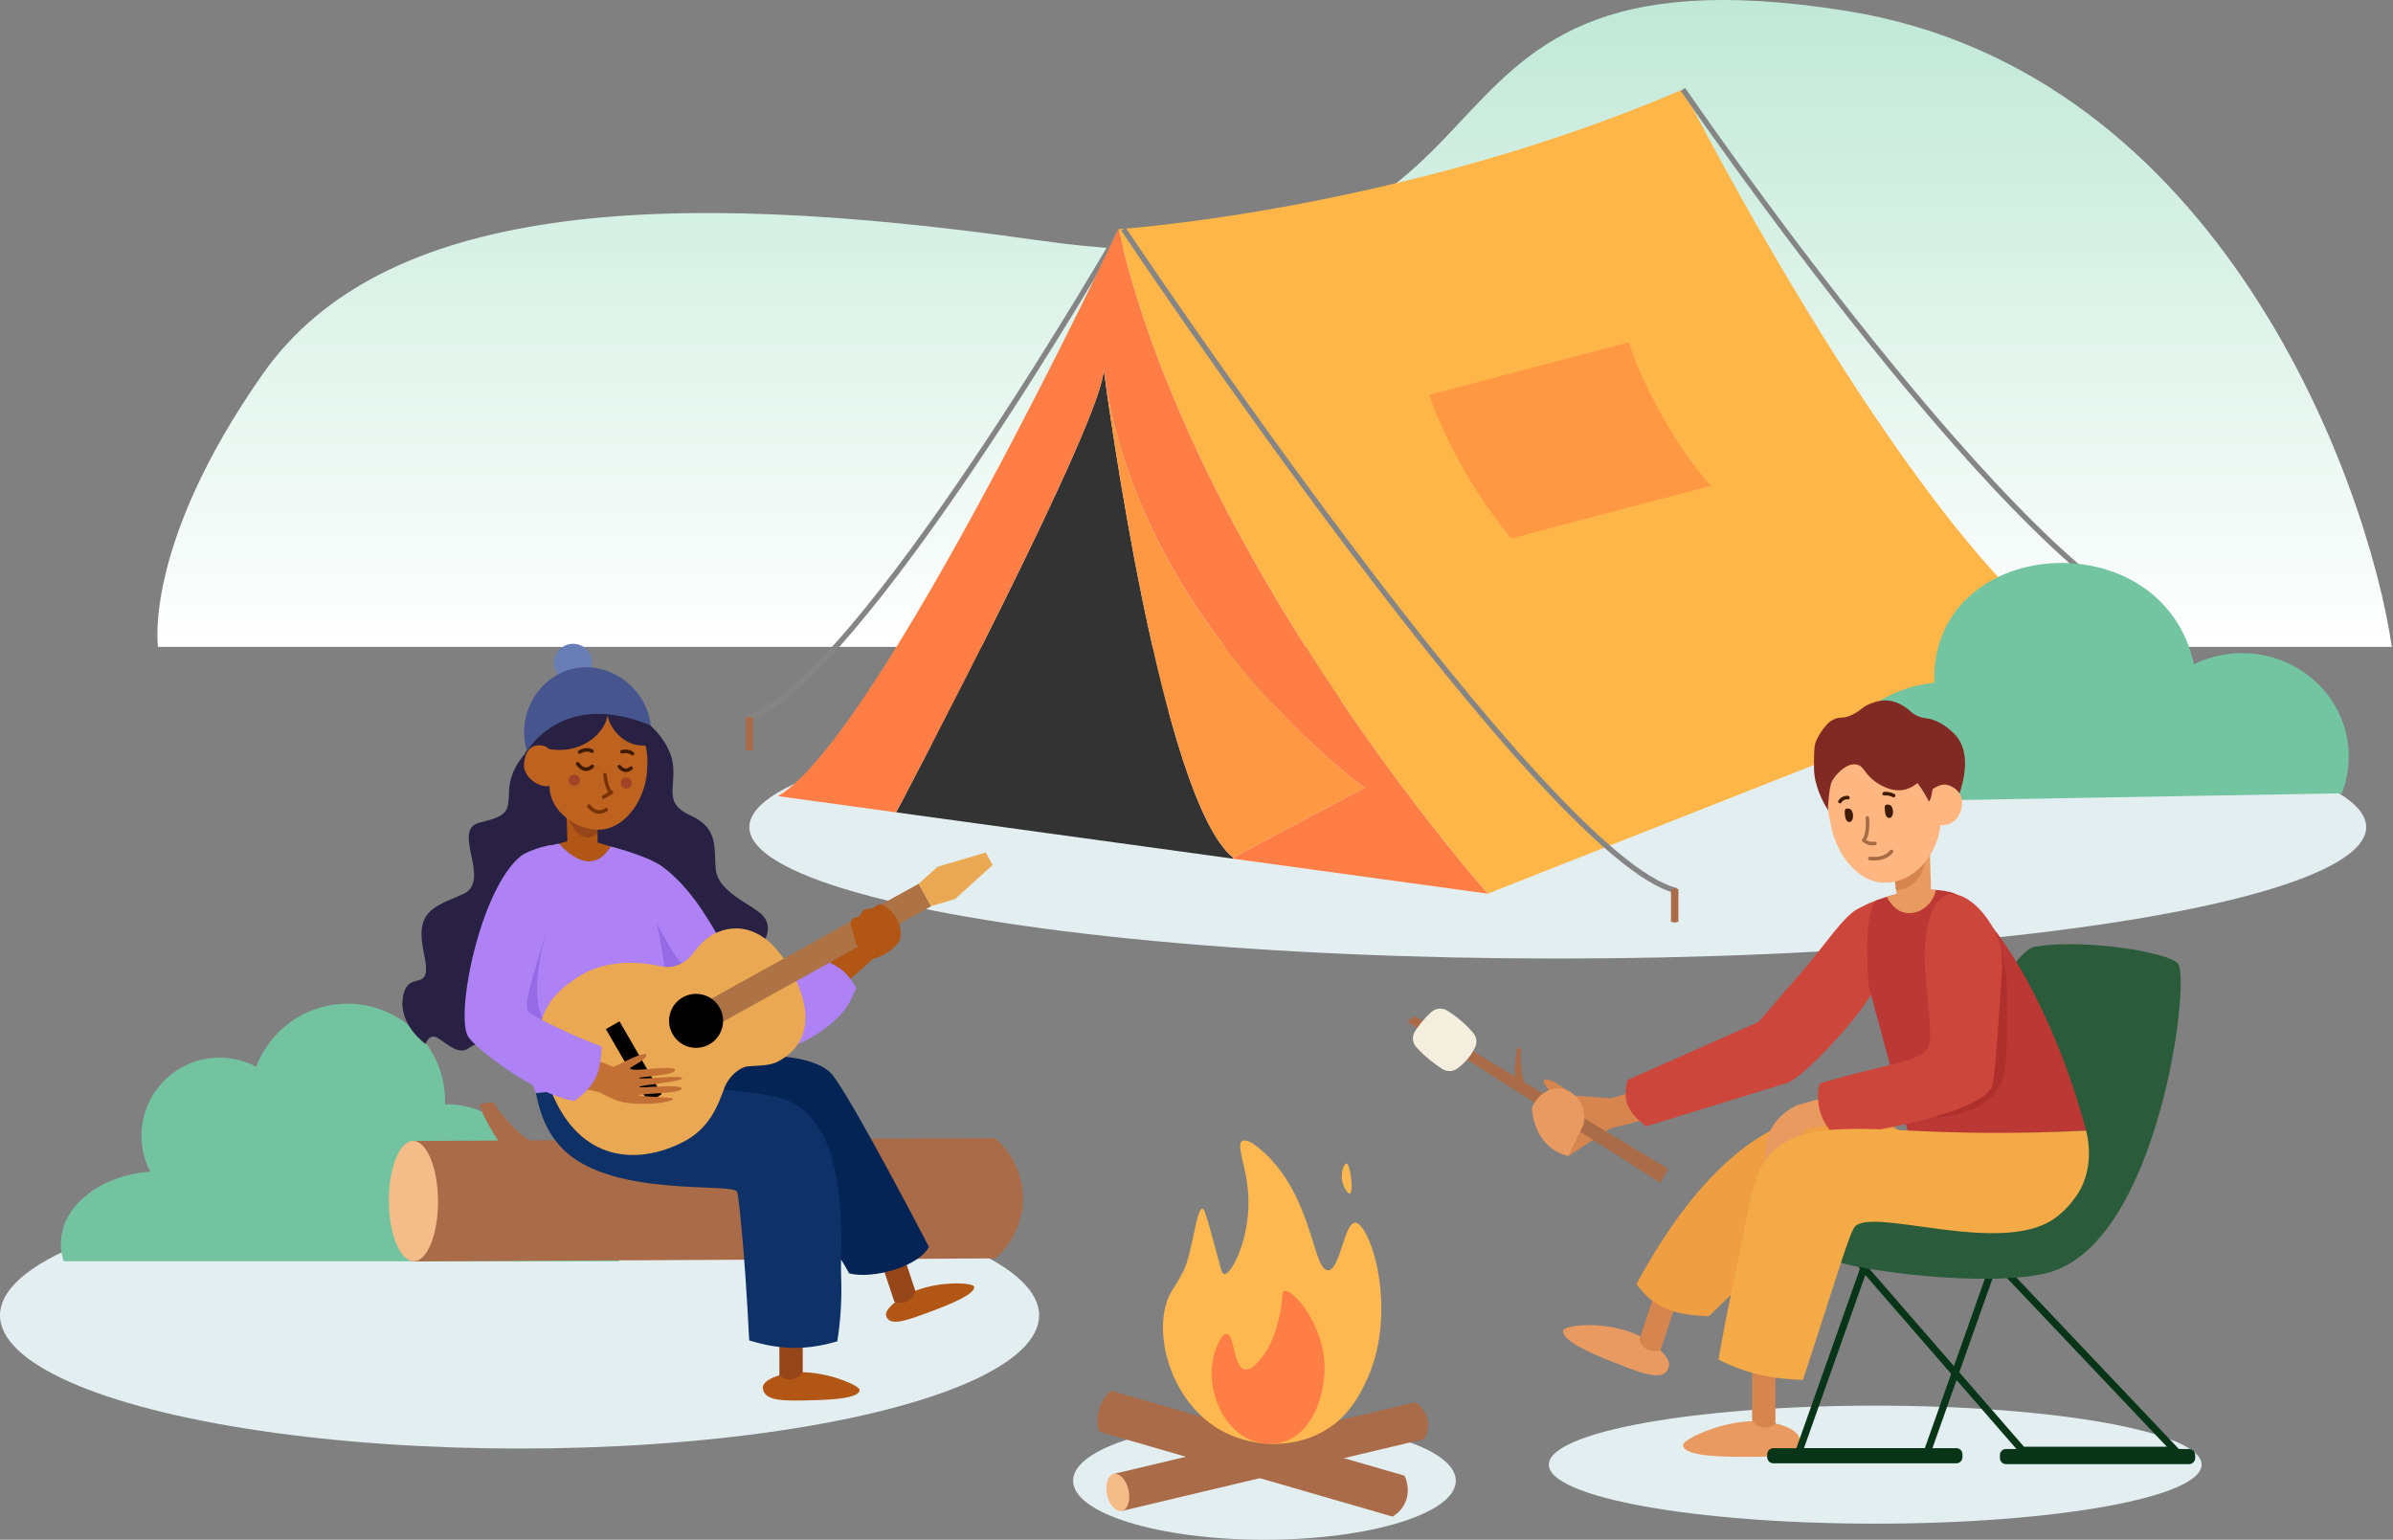 <svg width="1338" height="861" viewBox="0 0 1338 861" fill="none" xmlns="http://www.w3.org/2000/svg">
<rect x="0" y="0" width="1338" height="861" fill="#808080" stroke="none"/>
<ellipse cx="871" cy="462.5" rx="452" ry="73.5" fill="#E3EEF1"/>
<ellipse cx="290.5" cy="735.5" rx="290.5" ry="74.5" fill="#E3EEF1"/>
<ellipse cx="1048.5" cy="819" rx="182.5" ry="33" fill="#E3EEF1"/>
<ellipse cx="707" cy="828" rx="107" ry="33" fill="#E3EEF1"/>
<path d="M579.348 134.231C369.212 104.29 213.848 113.731 146.848 209.231C79.848 304.731 88.348 361.731 88.348 361.731H1337.35C1324.19 271.495 1242.44 39.59 1032.28 6.082C753.064 -38.437 883.029 177.501 579.348 134.231Z" fill="url(#paint0_linear)"/>
<path d="M347.777 695.067C347.777 673.122 325.425 655.307 297.716 655.02C292.379 633.477 272.917 617.503 249.716 617.503C249.416 617.503 249.119 617.521 248.819 617.526C248.837 616.951 248.863 616.378 248.863 615.799C248.863 585.671 224.43 561.248 194.29 561.248C170.939 561.248 151.024 575.912 143.232 596.526C135.438 592.38 126.323 590.541 116.907 591.814C93.014 595.047 76.265 617.027 79.498 640.911C80.193 646.048 81.761 650.852 84.024 655.2C55.959 657.186 34.018 674.465 34.018 695.494C34.018 698.874 34.593 702.156 35.662 705.295H346.102C347.191 702.03 347.777 698.603 347.777 695.067Z" fill="#73C3A1"/>
<path d="M625.732 129.519C625.732 129.519 480.326 382.313 417.401 401.97" stroke="#858585" stroke-width="3" stroke-miterlimit="10"/>
<path d="M617.117 206.399C617.131 206.509 617.143 206.688 617.186 206.909C619.044 221.024 649.406 447.327 689.472 479.589L689.389 480.152L501.063 454.26C503.044 450.505 618.218 232.402 617.09 206.22C617.102 206.276 617.102 206.345 617.117 206.399Z" fill="#333333"/>
<path d="M1168.15 367.022L831.829 499.73C831.829 499.73 668.083 315.417 625.307 128.158C625.307 128.158 783.147 117.84 940.987 50C940.987 50 1072.26 309.514 1168.15 367.022" fill="#FFB649"/>
<path d="M763.011 440.53L689.471 479.588C649.407 447.326 619.045 221.024 617.186 206.909C636.469 349.7 763.011 440.53 763.011 440.53Z" fill="#FF9843"/>
<path d="M831.828 499.73L689.389 480.152L689.472 479.589L763.011 440.531C763.011 440.531 636.469 349.701 617.186 206.908C617.144 206.688 617.131 206.509 617.117 206.399C617.103 206.276 617.09 206.221 617.09 206.221C618.218 232.402 503.045 450.504 501.063 454.26L435.012 445.18C491.071 412.739 625.306 128.158 625.306 128.158C668.083 315.416 831.828 499.73 831.828 499.73Z" fill="#FF7E45"/>
<path d="M937.359 498.052C863.415 480.291 628.12 128.054 628.12 128.054" stroke="#858585" stroke-width="3" stroke-miterlimit="10"/>
<path d="M940.987 50.001C940.987 50.001 1130.56 327.276 1217.08 352.174" stroke="#858585" stroke-width="3" stroke-miterlimit="10"/>
<path d="M934.298 497.178C934.698 497.016 935.367 496.803 936.221 496.781C937.233 496.754 938.018 497.008 938.442 497.178V515.372C938.077 515.543 937.324 515.84 936.321 515.831C935.372 515.822 934.657 515.542 934.298 515.372V497.178Z" fill="#AA6B48"/>
<path d="M417 401.132C417.401 400.971 418.069 400.758 418.924 400.735C419.935 400.709 420.72 400.962 421.144 401.132V419.327C420.78 419.499 420.027 419.796 419.025 419.786C418.075 419.777 417.36 419.497 417 419.327V401.132Z" fill="#AA6B48"/>
<path d="M1214.39 351.908C1214.79 351.747 1215.46 351.534 1216.31 351.511C1217.32 351.485 1218.11 351.738 1218.53 351.908V370.103C1218.17 370.275 1217.42 370.572 1216.41 370.562C1215.46 370.553 1214.75 370.273 1214.39 370.103V351.908Z" fill="#AA6B48"/>
<path d="M956.597 271.64L844.948 301.068C836.905 291.274 828.164 279.262 819.797 264.931C810.423 248.874 803.781 233.78 799.025 220.843C836.241 211.034 873.458 201.224 910.675 191.415C919.025 217.182 938.315 251.414 956.597 271.64Z" fill="#FF9843"/>
<path d="M1313.26 422.037C1312.7 390.089 1285.53 364.659 1252.58 365.237C1243.26 365.4 1234.49 367.625 1226.7 371.448C1209.08 289.891 1079.13 299.058 1081.51 381.782C1049.31 385.213 1024.59 407.843 1025.06 434.803C1025.15 439.571 1026.03 444.171 1027.58 448.535L1309.37 443.597C1312 436.905 1313.39 429.633 1313.26 422.037Z" fill="#73C4A1"/>
<path d="M556.647 703.661L230.804 705.351L230.455 638.014L556.297 636.323C558.422 638.132 571.309 649.486 571.978 668.583C572.702 689.236 558.542 702.009 556.647 703.661Z" fill="#AA6B48"/>
<path d="M244.913 671.562C245.009 690.14 238.934 705.23 231.343 705.271C223.752 705.309 217.521 690.282 217.424 671.705C217.327 653.127 223.403 638.035 230.994 637.997C238.585 637.956 244.817 652.985 244.913 671.562Z" fill="#F4BC89"/>
<path d="M283.377 645.34C283.377 645.34 268.162 622.936 268.392 617.282L275.842 616.277C275.842 616.277 290.152 639.516 306.617 641.928L283.377 645.34Z" fill="#AA6B48"/>
<path d="M544.698 719.597C544.982 723.475 533.368 728.585 520.327 733.43C507.285 738.276 496.863 742.306 495.405 735.422C494.616 731.703 504.467 723.341 517.708 719.866C531.021 716.372 544.549 717.577 544.698 719.597Z" fill="#B15614"/>
<path d="M511.83 721.943C511.687 722.494 510.806 725.671 507.573 727.465C504.046 729.423 500.571 728.154 500.089 727.968C496.887 718.358 493.685 708.749 490.485 699.139L502.88 695.022L511.83 721.943Z" fill="#954518"/>
<path d="M480.665 777.36C480.273 781.623 467.272 782.738 452.831 783.033C438.39 783.328 426.822 783.731 426.525 775.804C426.366 771.518 438.109 766.256 452.514 767.505C466.996 768.762 480.869 775.137 480.665 777.36Z" fill="#B15614"/>
<path d="M448.831 767.266C448.521 767.744 446.683 770.48 443.048 771.163C439.084 771.909 436.187 769.61 435.787 769.282C435.781 759.153 435.775 749.026 435.768 738.896H448.831V767.266Z" fill="#954518"/>
<path d="M361.417 403.658C361.417 403.658 375.041 414.253 376.338 428.055C377.636 441.857 371.149 449.189 386.285 456.09C401.424 462.991 399.261 473.343 400.126 485.419C400.992 497.497 415.697 503.535 424.347 510.004C432.997 516.474 427.807 525.1 427.807 525.1C424.705 523.535 403.902 581.922 397.098 595.404C388.997 611.462 350.821 581.602 333.519 593.247C316.219 604.895 296.324 584.621 291.565 580.308C286.807 575.995 267.777 582.034 261.722 586.346C255.666 590.659 247.449 581.171 243.556 579.877C239.664 578.583 237.933 583.758 237.933 583.758C237.933 583.758 222.363 572.976 225.391 557.017C228.418 541.059 242.259 557.017 237.069 533.295C231.878 509.573 241.827 507.416 258.694 500.084C275.562 492.751 251.774 463.854 268.209 459.973C284.645 456.09 284.212 453.502 284.645 441.857C285.078 430.211 293.356 421.697 293.356 421.697C293.356 421.697 308.393 385.987 361.417 403.658" fill="#282144"/>
<path d="M334.15 471.137L334.05 463.863C324.389 473.099 316.752 453.262 316.752 453.262L317.238 470.393L312.612 471.696C316.106 476.639 323.33 481.665 327.262 482.127C333.097 482.811 338.595 478.776 341.398 473.369C341.398 473.369 338.499 472.377 334.15 471.137" fill="#B15614"/>
<path d="M334.055 466V463.278L316 453.5C316 453.5 323 475.5 334.055 466Z" fill="#954518"/>
<path d="M339.897 400C339.057 402.751 337.817 408.051 331.026 413.313C320.756 421.27 308.904 419.209 306.948 418.836C305.637 417.538 303.869 416.729 301.546 416.729C295.253 416.729 293 422.65 293 428.189C293 433.726 299.526 439.649 305.819 439.649C306.358 439.649 307.238 439.073 307.238 439.508C307.238 454.204 323.11 464.036 334.304 464C350.317 464 361.864 445.335 361.864 428.891C362.273 424.124 361.698 419.998 360.971 416.863C359.005 417.006 354.664 417.026 350.317 414.446C341.945 409.475 339.74 401.651 339.897 400Z" fill="#BE6220"/>
<path d="M331.082 370.634C331.082 376.506 326.319 381.269 320.444 381.269C314.568 381.269 309.805 376.506 309.805 370.634C309.805 364.761 314.568 360 320.444 360C326.319 360 331.082 364.761 331.082 370.634Z" fill="#687EB5"/>
<path d="M294.664 420.116C294.664 420.116 314.192 385.103 363.888 405.666C361.224 383.71 339.888 369.359 320.135 374.02C301.02 378.532 288.439 399.655 294.664 420.116Z" fill="#46558E"/>
<path d="M519.394 697.208C513.757 708.18 488.226 715.448 474.82 712.059C449.262 664.236 394.083 644.573 355.979 610.203L404.382 590.673C404.382 590.673 453.673 585.791 465.663 601.325C477.652 616.861 519.394 697.208 519.394 697.208Z" fill="#032454"/>
<path d="M299.685 611.152C302.635 627.698 309.254 637.354 315.466 643.284C343.414 669.956 410.153 661.056 412.188 666.484C412.877 668.323 416.298 697.042 418.91 749.531C436.433 754.974 451.505 755.036 468.167 750.008C469.56 741.236 470.939 728.54 470.291 713.314C469.529 695.395 476.908 623.448 434.591 613.494C391.609 603.386 299.685 611.152 299.685 611.152Z" fill="#0E3168"/>
<path d="M474.451 548.388L488.171 536.157C494.259 534.293 500.071 530.855 503.053 525.681C503.053 525.681 506.32 515.816 496.028 507.569C495.098 506.825 493.36 505.432 491.44 505.775C489.997 506.032 489.871 507.018 487.829 507.866C485.421 508.862 484.655 507.881 483.094 508.898C481.303 510.064 481.967 511.58 480.121 512.603C478.653 513.418 477.631 512.793 476.628 513.899C475.856 514.75 475.715 515.947 475.706 516.028C475.689 516.195 475.607 516.688 475.794 517.322C476.08 518.291 477.8 524.54 478.358 526.808C473.307 531.715 468.564 534.142 463.512 539.051L474.451 548.388Z" fill="#B15614"/>
<path d="M341.38 473.387C345.37 474.239 362.967 479.248 370.101 484.414C398.499 504.974 412.579 551.807 420.029 554.192C427.009 556.427 440.877 552.935 460.983 537.013C470.21 540.924 473.891 543.786 478.748 552.569C475.519 559.699 473.378 566.467 459.616 576.366C447.835 584.842 423.563 594.006 412.559 590.607C387.619 582.904 347.689 537.232 341.38 473.387Z" fill="#AE81F4"/>
<path d="M362.073 505.649C362.073 505.649 376.197 535.975 382.165 539.455C388.133 542.935 345.36 545.918 345.36 545.918L362.073 505.649Z" fill="#946AE5"/>
<path d="M341.368 473.376C329.53 492.938 312.629 471.662 312.629 471.662C306.008 473.073 301.008 475.885 297.173 478.865C272.57 497.976 274.681 550.997 299.685 611.153C328.854 607.857 349.654 606.843 378.822 603.547C376.921 589.855 369.691 487.17 351.81 477.662C348.669 475.929 345.204 474.469 341.368 473.376Z" fill="#AE81F4"/>
<path d="M306.025 519.681C306.025 519.681 293.401 557.853 305.561 572.872C310.549 579.03 278.697 563.325 278.697 563.325L306.025 519.681Z" fill="#946AE5"/>
<path d="M323.063 427.101C323.063 427.101 326.535 432.845 331.164 428.537" stroke="#3F1B02" stroke-width="2" stroke-miterlimit="10" stroke-linecap="round" stroke-linejoin="round"/>
<path d="M346.354 428.687C346.354 428.687 349.279 432.66 352.846 429.514" stroke="#3F1B02" stroke-width="2" stroke-miterlimit="10" stroke-linecap="round" stroke-linejoin="round"/>
<path d="M338.217 433.177C338.217 433.177 339.137 441.602 341.841 443.149L337.51 445.696" stroke="#793302" stroke-width="2" stroke-miterlimit="10" stroke-linecap="round" stroke-linejoin="round"/>
<path d="M329.305 450.769C329.305 450.769 333.165 456.568 338.967 452.709" stroke="#793302" stroke-width="2" stroke-miterlimit="10" stroke-linecap="round" stroke-linejoin="round"/>
<path d="M331.04 420.074C331.04 420.074 328.495 418.027 324.076 420.526" stroke="#3F1B02" stroke-width="2" stroke-miterlimit="10" stroke-linecap="round" stroke-linejoin="round"/>
<path d="M347.788 420.381C347.788 420.381 351.239 419.427 353.631 421.383" stroke="#3F1B02" stroke-width="2" stroke-miterlimit="10" stroke-linecap="round" stroke-linejoin="round"/>
<path d="M324.196 436.274C324.196 437.984 322.809 439.37 321.098 439.37C319.387 439.37 318 437.984 318 436.274C318 434.563 319.387 433.177 321.098 433.177C322.809 433.177 324.196 434.563 324.196 436.274Z" fill="#A24226"/>
<path d="M353.276 437.846C353.276 439.556 351.889 440.942 350.178 440.942C348.466 440.942 347.08 439.556 347.08 437.846C347.08 436.135 348.466 434.749 350.178 434.749C351.889 434.749 353.276 436.135 353.276 437.846Z" fill="#A24226"/>
<path d="M405.039 608.319C407.168 602.417 413.177 596.773 418.277 596.29C423.105 595.832 430.111 596.08 434.643 593.772C447.69 587.129 457.531 572.377 443.482 544.888C429.344 517.225 411.327 515.929 399.022 522.31C394.563 524.62 390.502 528.993 387.727 532.894C383.706 538.546 376.487 541.949 369.537 540.353C357.147 537.507 339.126 536.727 325.071 545.161C303.744 557.958 293.627 574.938 308.559 611.12C324.325 649.32 355.913 651.777 381.734 638.696C396.296 631.32 401.141 619.13 405.039 608.319Z" fill="#EAA852"/>
<path d="M362.361 616.279L338.786 575.465L346.369 571.088L369.944 611.903L362.361 616.279Z" fill="black"/>
<path d="M513.673 494.159L397.002 558.882L403.986 571.463L520.658 506.74L513.673 494.159Z" fill="#AD7344"/>
<path d="M404.291 570.831C404.291 579.164 397.534 585.918 389.198 585.918C380.86 585.918 374.103 579.164 374.103 570.831C374.103 562.499 380.86 555.744 389.198 555.744C397.534 555.744 404.291 562.499 404.291 570.831Z" fill="black"/>
<path d="M555.017 483.688L551.156 476.721L524.334 484.617L513.649 494.145L520.605 506.696L534.047 502.686L555.017 483.688Z" fill="#EAA852"/>
<path d="M488.172 536.157C494.259 534.293 500.071 530.855 503.054 525.681C503.054 525.681 506.32 515.816 496.028 507.569C495.098 506.825 493.36 505.432 491.44 505.775C489.997 506.032 489.872 507.019 487.829 507.866C485.422 508.862 484.655 507.882 483.094 508.898C481.303 510.064 481.967 511.58 480.122 512.603C478.653 513.418 477.631 512.793 476.628 513.899C475.856 514.751 475.715 515.947 475.706 516.028C475.689 516.195 475.607 516.688 475.794 517.322C476.08 518.291 477.8 524.54 478.358 526.808C479.36 529.149 484.36 537.324 488.172 536.157Z" fill="#B15614"/>
<path d="M331.186 592.008L343.154 596.58C353.166 591.658 360.501 588.09 361.36 589.88C362.341 591.924 352.86 596.58 352.461 597.097C350.86 600.38 377.154 594.88 377.448 598.358C377.703 601.38 357.295 601.95 357.36 602.88C357.431 603.888 381.206 600.88 381.36 602.929C381.515 604.978 357.288 606.671 357.36 607.88C357.36 608.622 381.071 605.88 381.131 608.77C381.192 611.659 357.445 611.262 357.206 612.505C357.055 613.293 375.86 613.38 376.36 614.38C376.36 615.806 364.926 618.525 350.147 616.649C344.738 615.963 338.495 612.615 335.329 610.803L323.36 608.009L331.186 592.008Z" fill="#C27034"/>
<path d="M313.088 473.101C310 470.546 295.182 475.609 291.358 478.611C268.634 496.46 254.144 567.882 261.87 579.855C265.899 586.095 298.657 612.056 321.131 615.674C332.512 607.229 335.841 600.534 336.439 585.187C322.622 580.279 296.934 568.223 295.097 565.179C293.178 562 296.313 551.196 303.166 528.587C310.894 503.1 321.081 479.717 313.088 473.101Z" fill="#AE81F4"/>
<path d="M1088.42 459.502C1090.23 456.687 1092.64 452.454 1094.55 446.95C1096.86 440.283 1102.82 423.114 1094.24 412.112C1090.81 407.706 1083.61 402.47 1077.74 401.76C1076.85 401.655 1074.63 401.489 1072 400.285C1069.26 399.032 1068.47 397.753 1066.02 395.982C1064.88 395.161 1061.38 392.631 1056.82 391.883C1051.98 391.084 1048 392.61 1045.63 393.55C1041.35 395.249 1041.4 396.508 1036.9 398.997C1029.48 403.095 1029.28 399.563 1023.45 403.322C1022.06 404.224 1017.82 408.795 1015.37 414.497C1014.18 417.281 1014.26 422.32 1014.26 429.583C1014.26 438.702 1018.94 448.633 1023.45 455.003C1045.11 456.503 1066.76 458.002 1088.42 459.502Z" fill="#812A24"/>
<path d="M916.339 609.42L900.86 614.109L880.218 612.703C880.218 612.703 866.232 601.491 863.484 603.738C860.736 605.986 875.474 619.22 875.474 619.22L876.935 646.464L900.39 630.989L922.906 625.363L916.339 609.42Z" fill="#D6854F"/>
<path d="M874.01 744.174C873.578 749.532 887.49 756.042 903.133 762.125C918.774 768.208 931.272 773.285 933.19 763.731C934.227 758.567 922.517 747.495 906.603 743.31C890.604 739.103 874.235 741.38 874.01 744.174Z" fill="#E99A61"/>
<path d="M916.656 749.004C916.8 749.555 917.681 752.732 920.914 754.526C924.44 756.484 927.914 755.214 928.398 755.028C931.6 745.419 934.801 735.81 938.002 726.2L925.606 722.083L916.656 749.004Z" fill="#D6854F"/>
<path d="M941.004 808.189C941.581 813.563 957.272 814.633 974.677 814.633C992.081 814.633 1006.03 814.843 1006.19 804.828C1006.28 799.413 992 793.072 974.677 795.021C957.26 796.981 940.703 805.387 941.004 808.189Z" fill="#E99A61"/>
<path d="M1115.5 704.937H1043.67L1005.82 811.784H1077.65L1115.5 704.937Z" stroke="#083518" stroke-width="4" stroke-miterlimit="10"/>
<path d="M1093.85 818.257H991.528C989.635 818.257 988.1 816.723 988.1 814.831V813.206C988.1 811.314 989.635 809.781 991.528 809.781H1093.85C1095.74 809.781 1097.28 811.314 1097.28 813.206V814.831C1097.28 816.723 1095.74 818.257 1093.85 818.257Z" fill="#083518"/>
<path d="M1216.21 810.98H1130.75L1033.86 699.449L1112.01 701.026L1216.21 810.98Z" stroke="#083518" stroke-width="4" stroke-miterlimit="10"/>
<path d="M1223.96 818.717H1121.64C1119.75 818.717 1118.21 817.184 1118.21 815.292V813.667C1118.21 811.775 1119.75 810.241 1121.64 810.241H1223.96C1225.86 810.241 1227.39 811.775 1227.39 813.667V815.292C1227.39 817.184 1225.86 818.717 1223.96 818.717Z" fill="#083518"/>
<path d="M1217.67 538.674C1225.36 546.724 1206.91 696.05 1144.74 711.772C1110.94 720.321 1036.52 710.256 1024.6 704.444C1034.5 680.5 1036.94 674.479 1053 652C1053 652 1085.87 609.326 1100.61 582.021C1124.3 538.12 1132.2 530.287 1138.26 529.299C1165.11 524.923 1211.53 532.25 1217.67 538.674Z" fill="#2A5B3B"/>
<path d="M979.656 794.327C979.965 794.805 981.804 797.541 985.437 798.224C989.402 798.97 992.299 796.671 992.7 796.343C992.705 786.214 992.711 776.086 992.717 765.957H979.656V794.327Z" fill="#D6854F"/>
<path d="M1050.5 503C1046.31 504.54 1044.81 505.017 1040.14 507.548C1031.1 511.08 1020.99 528.276 1003.9 547.572C996.042 556.446 988.654 565.465 983.085 571.526L910 603.851C907.213 615.664 909.669 621.31 920.345 629.845L1000.2 605.24C1008.17 600.858 1020.26 588.481 1029.87 577.629C1037.82 568.654 1044.72 559.407 1049.54 550.51C1049.54 550.51 1042.82 513.045 1050.5 503Z" fill="#CC463B"/>
<path d="M1088.88 498.508C1080.5 496.5 1065 497.5 1049 503.5C1040.96 513.545 1044.97 551.748 1044.97 551.748L1067.05 633.83C1102.1 633.83 1131.81 634.416 1166.41 632.128C1146.81 558.935 1109.38 501.062 1088.88 498.508Z" fill="#BC3835"/>
<path d="M1079.07 476.232L1079.66 497.387C1080.6 497.465 1081.54 497.542 1082.48 497.618C1080.74 505.428 1074.1 510.773 1067.11 510.624C1059.06 510.452 1055.25 501.929 1055 501.5C1057.08 500.733 1058.5 500.5 1060.5 500L1059.53 493.1L1079.07 476.232Z" fill="#E99A61"/>
<path d="M1060.23 497.825C1060.23 497.825 1074.46 498.105 1076.72 479.655C1078.98 461.205 1059.53 493.1 1059.53 493.1L1060.23 497.825Z" fill="#D6854F"/>
<path d="M1085.1 439.006C1083.5 439.538 1082.02 440.287 1080.71 441.218C1080.17 442.081 1080.13 446.57 1078.49 448.227C1071.23 433.7 1061.17 425.548 1055.02 424.76C1048.32 423.9 1033.35 424.645 1027.09 430.906C1022.62 435.935 1022.68 446.496 1022.06 451.021C1022.06 454.373 1023.1 458.285 1023.71 461.604C1026.53 476.714 1038.82 495.463 1056.7 493.477C1072.75 491.693 1083.74 475.634 1084.93 461.378C1085.37 461.428 1085.81 461.456 1086.26 461.439C1094.59 461.109 1097.54 452.994 1096.98 447.419C1096.43 441.839 1089.56 437.521 1085.1 439.006Z" fill="#FFB681"/>
<g clip-path="url(#clip0)">
<path d="M1073.82 423.777C1074.29 424.61 1076.41 428.307 1075.45 432.45C1073.95 438.934 1066.09 441.267 1065.64 441.393C1057.53 443.675 1049.91 438.067 1048.31 436.897C1042.06 432.299 1042.18 428.063 1037.82 427.448C1032.15 426.648 1026.93 433.124 1026.18 434.076C1023.57 437.318 1022.55 440.703 1022.13 442.648C1021.92 438.842 1021.82 427.903 1029.03 420.206C1041.58 406.817 1067.44 412.636 1073.82 423.777Z" fill="#812A24"/>
</g>
<path d="M1044.1 457.401C1044.22 458.344 1044.81 466.872 1042.04 469.874C1044.14 471.487 1045.52 471.884 1048.35 471.656" stroke="#A66D44" stroke-width="2" stroke-miterlimit="10" stroke-linecap="round" stroke-linejoin="round"/>
<path d="M790.709 567.992L932.68 653.61L928.295 661.363L787 571.363L790.709 567.992Z" fill="#AA6B48"/>
<path d="M847.295 606.25C847.06 603.623 846.939 600.691 847.03 597.506C847.154 593.227 847.635 589.397 848.243 586.113C848.971 586.072 849.698 586.032 850.425 585.992C850.15 589.605 850.134 594.157 850.911 599.323C851.493 603.202 852.395 606.58 853.336 609.383C851.322 608.338 849.309 607.294 847.295 606.25Z" fill="#AA6B48"/>
<path d="M823.768 577.654C825.652 579.876 826.038 582.986 824.775 585.61C823.745 587.752 822.272 590.196 820.161 592.619C818.314 594.737 816.389 596.366 814.635 597.607C812.191 599.334 808.949 599.342 806.426 597.733C804.215 596.323 801.87 594.659 799.474 592.7C796.532 590.294 794.026 587.862 791.911 585.56C789.658 583.107 789.372 579.433 791.186 576.639C792.28 574.953 793.568 573.173 795.077 571.364C796.832 569.262 798.604 567.46 800.29 565.926C802.747 563.694 806.36 563.359 809.183 565.103C811.484 566.527 813.97 568.273 816.504 570.409C819.422 572.871 821.821 575.36 823.768 577.654Z" fill="#F4EEDF"/>
<path d="M915 718C924.059 730.447 934.462 735.338 955.5 736L1062.32 632.417C1062.32 632.417 990.268 579.261 915 718Z" fill="#EF9F41"/>
<path d="M1112.97 516.435C1115.12 520.686 1117.82 526.894 1119.73 534.724C1121.95 543.795 1122.13 551.037 1122.18 555.895C1122.45 586.933 1122.58 602.451 1115.93 610.753C1113.54 613.74 1104.09 624.342 1079.92 624.795C1082.55 620.978 1086.5 615.426 1091.67 608.837C1093.14 606.96 1094.12 605.8 1094.4 605.412C1098.97 598.92 1103.54 587.733 1107.65 558.927C1109.18 548.217 1112.21 533.424 1112.97 516.435Z" fill="#AF2F2C"/>
<path d="M1033.25 609.924C1023.76 612.625 1014.27 615.325 1004.78 618.025C1001.61 619.508 994.006 623.603 989.884 632.186C984.291 643.829 987.834 658.063 990.925 658.474C992.905 658.739 993.971 653.234 1000.82 643.118C1004.38 637.855 1007.79 633.886 1010.12 631.35C1019.64 629.649 1029.17 627.949 1038.7 626.25L1033.25 609.924Z" fill="#E99A61"/>
<path d="M1118.85 551.417C1119.7 539.141 1120.07 532.178 1116.67 523.825C1110.94 509.726 1097.98 497.34 1088.36 500.524C1076.86 504.329 1075.57 531.097 1076.24 539.506C1078.38 566.561 1080.29 579.439 1078.6 584.248C1075.14 594.095 1057.97 593.727 1017.41 605.854C1016.75 608.448 1015.64 614.274 1017.57 621.232C1019.63 628.671 1024.01 633.227 1025.95 635.033C1029.47 635.396 1101.42 625.701 1113.31 608.736C1114.92 606.438 1116.31 587.952 1118.85 551.417Z" fill="#CC463B"/>
<path d="M1163.89 663.791C1163.89 663.791 1158.98 674.156 1148.52 681.493C1118.07 702.826 1044.16 673.665 1036.57 686.673C1032.94 692.889 1025.17 719.829 1008.07 771.635C990.961 771.116 975.932 768.008 960.902 760.237C966.084 729.671 970.969 710.338 974.376 691.853C979.155 665.938 982.48 652.873 990.443 644.71C1004.82 629.97 1028.85 630.192 1069.22 632.276C1091.82 633.444 1125.04 634.317 1166.43 632.226C1167.72 637.469 1170.17 650.513 1163.89 663.791Z" fill="#F4AB47"/>
<path d="M1033.23 446.012C1033.23 446.012 1030.33 445.626 1028.76 448.227" stroke="#3F1B02" stroke-width="2" stroke-miterlimit="10" stroke-linecap="round" stroke-linejoin="round"/>
<path d="M1053.49 443.851C1053.49 443.851 1055.75 443.397 1058.79 444.86" stroke="#3F1B02" stroke-width="2" stroke-miterlimit="10" stroke-linecap="round" stroke-linejoin="round"/>
<path d="M856.551 619.64C859.239 612.342 866.213 607.947 872.727 608.732C880.931 609.721 887.666 618.833 885.418 628.81C882.59 634.695 879.763 640.578 876.935 646.463C874.361 645.841 871.167 644.676 868.024 642.423C857.608 634.957 856.677 621.924 856.551 619.64Z" fill="#E99A61"/>
<path d="M750.403 660.048C751.053 663.884 753.636 667.758 754.767 667.41C756.9 666.754 755.049 650.72 752.849 650.579C751.614 650.502 749.614 655.399 750.403 660.048Z" fill="#FFB850"/>
<path d="M778.642 848.054L614.499 800.525C613.939 798.582 612.744 793.453 614.704 787.426C616.403 782.198 619.598 778.992 621.132 777.63C675.848 793.473 730.562 809.317 785.277 825.161C785.788 826.196 788.792 832.555 785.931 839.631C783.893 844.669 780.033 847.225 778.642 848.054Z" fill="#AA6B48"/>
<path d="M796.287 804.697L627.456 844.843L622.551 824.23L791.382 784.085C792.209 784.607 796.99 787.735 798.21 793.996C799.278 799.481 796.893 803.693 796.287 804.697Z" fill="#AA6B48"/>
<path d="M631.001 833.229C632.244 838.935 630.557 844.146 627.235 844.868C623.913 845.591 620.214 841.55 618.972 835.845C617.73 830.138 619.415 824.926 622.737 824.205C626.059 823.482 629.758 827.522 631.001 833.229Z" fill="#F4BC89"/>
<path d="M684.923 801.01C653.674 785.268 643.654 743.187 654.462 723.16C655.743 720.785 656.934 719.235 658.625 716.387C658.625 716.387 660.233 713.585 661.639 710.825C666.45 701.389 668.996 676.001 672.184 675.854C673.204 675.806 674.168 678.352 677.627 690.905C682.7 709.31 682.951 712.263 684.466 712.456C688.56 712.976 698.669 692.959 698.054 670.489C697.573 652.953 690.739 640.397 694.612 638.06C697.716 636.187 704.79 642.621 706.788 644.466C734.153 669.725 733.978 710.052 742.428 710.341C749.339 710.578 751.505 683.688 757.66 683.698C766.154 683.712 783.196 734.935 762.541 775.141C759.369 781.314 754.018 791.41 742.552 798.823C725.188 810.048 702.156 809.693 684.923 801.01Z" fill="#FFB850"/>
<path d="M700.189 805.555C683.397 799.016 676.194 778.936 677.61 764.108C678.498 754.817 682.897 745.658 685.959 745.903C690.209 746.244 689.606 764.507 696.083 765.784C700.209 766.598 704.839 760.048 707.397 756.428C708.472 754.906 712.142 749.479 714.928 737.831C717.658 726.418 716.3 722.578 718.114 721.931C722.654 720.312 740.829 740.868 740.617 765.493C740.502 778.753 734.955 800.035 718.734 805.919C709.8 809.159 701.432 806.04 700.189 805.555Z" fill="#FF7E45"/>
<path d="M1045.52 480.057C1048.87 480.344 1054.48 480.264 1057.65 476.049" stroke="#A66D44" stroke-width="2" stroke-linecap="round"/>
<path d="M1054.56 451.066C1054.52 451.732 1054.59 452.398 1054.64 453.062C1054.69 453.645 1054.71 454.25 1054.88 454.815C1055.07 455.446 1055.4 456.489 1056.14 456.664C1056.87 456.836 1057.28 456.065 1057.47 455.493C1057.8 454.54 1057.76 453.276 1057.44 452.326C1057.22 451.639 1056.84 450.716 1055.96 450.711C1055.78 450.71 1054.71 450.498 1054.73 450.801C1054.76 451.264 1055.17 451.797 1055.4 452.203C1055.5 452.382 1055.6 452.615 1055.63 452.817C1055.66 452.945 1055.75 452.2 1055.76 452.079C1055.78 451.801 1055.73 451.512 1055.71 451.234C1055.69 450.971 1055.57 451.059 1055.39 451.18C1055.21 451.3 1055.45 451.697 1055.5 451.831C1055.61 452.122 1055.7 452.412 1055.78 452.711C1055.86 452.99 1056.03 453.287 1056.07 453.57C1056.1 453.784 1056.44 454.838 1056.23 454.967C1055.89 455.181 1055.71 454.14 1055.66 453.993C1055.46 453.389 1055.5 452.647 1055.45 452.01C1055.35 450.71 1055.69 456.819 1056.48 455.783C1056.74 455.45 1056.6 454.731 1056.57 454.34C1056.54 453.998 1056.61 453.677 1056.68 453.343C1056.76 453.026 1056.7 452.696 1056.68 452.376C1056.65 451.98 1056.66 451.76 1056.35 451.517C1055.94 451.206 1055.93 451.734 1055.96 452.036" stroke="#3F1B02" stroke-width="1.5" stroke-linecap="round" stroke-linejoin="round"/>
<path d="M1032.21 453.301C1032.17 453.967 1032.24 454.633 1032.29 455.297C1032.34 455.88 1032.36 456.485 1032.53 457.05C1032.72 457.681 1033.05 458.724 1033.79 458.899C1034.52 459.071 1034.93 458.3 1035.12 457.728C1035.45 456.775 1035.41 455.511 1035.09 454.561C1034.87 453.874 1034.49 452.951 1033.61 452.946C1033.43 452.945 1032.36 452.733 1032.38 453.036C1032.41 453.499 1032.82 454.032 1033.05 454.438C1033.15 454.617 1033.25 454.85 1033.28 455.052C1033.31 455.18 1033.4 454.435 1033.41 454.314C1033.43 454.036 1033.38 453.747 1033.36 453.469C1033.34 453.206 1033.22 453.294 1033.04 453.415C1032.86 453.535 1033.1 453.932 1033.15 454.066C1033.26 454.357 1033.35 454.647 1033.43 454.946C1033.51 455.225 1033.68 455.522 1033.72 455.805C1033.75 456.019 1034.09 457.073 1033.88 457.202C1033.54 457.416 1033.36 456.375 1033.31 456.228C1033.11 455.624 1033.15 454.882 1033.1 454.245C1033 452.945 1033.34 459.054 1034.13 458.018C1034.39 457.685 1034.25 456.966 1034.22 456.575C1034.19 456.233 1034.26 455.912 1034.33 455.578C1034.41 455.261 1034.35 454.931 1034.33 454.611C1034.3 454.215 1034.31 453.995 1034 453.752C1033.59 453.441 1033.58 453.969 1033.61 454.271" stroke="#3F1B02" stroke-width="1.5" stroke-linecap="round" stroke-linejoin="round"/>
<defs>
<linearGradient id="paint0_linear" x1="712.848" y1="0.731" x2="712.848" y2="361.731" gradientUnits="userSpaceOnUse">
<stop stop-color="#C0E8D7"/>
<stop offset="1" stop-color="white"/>
</linearGradient>
<clipPath id="clip0">
<rect width="53.64" height="30.172" fill="white" transform="matrix(-1 0 0 1 1075.7 412.467)"/>
</clipPath>
</defs>
</svg>
